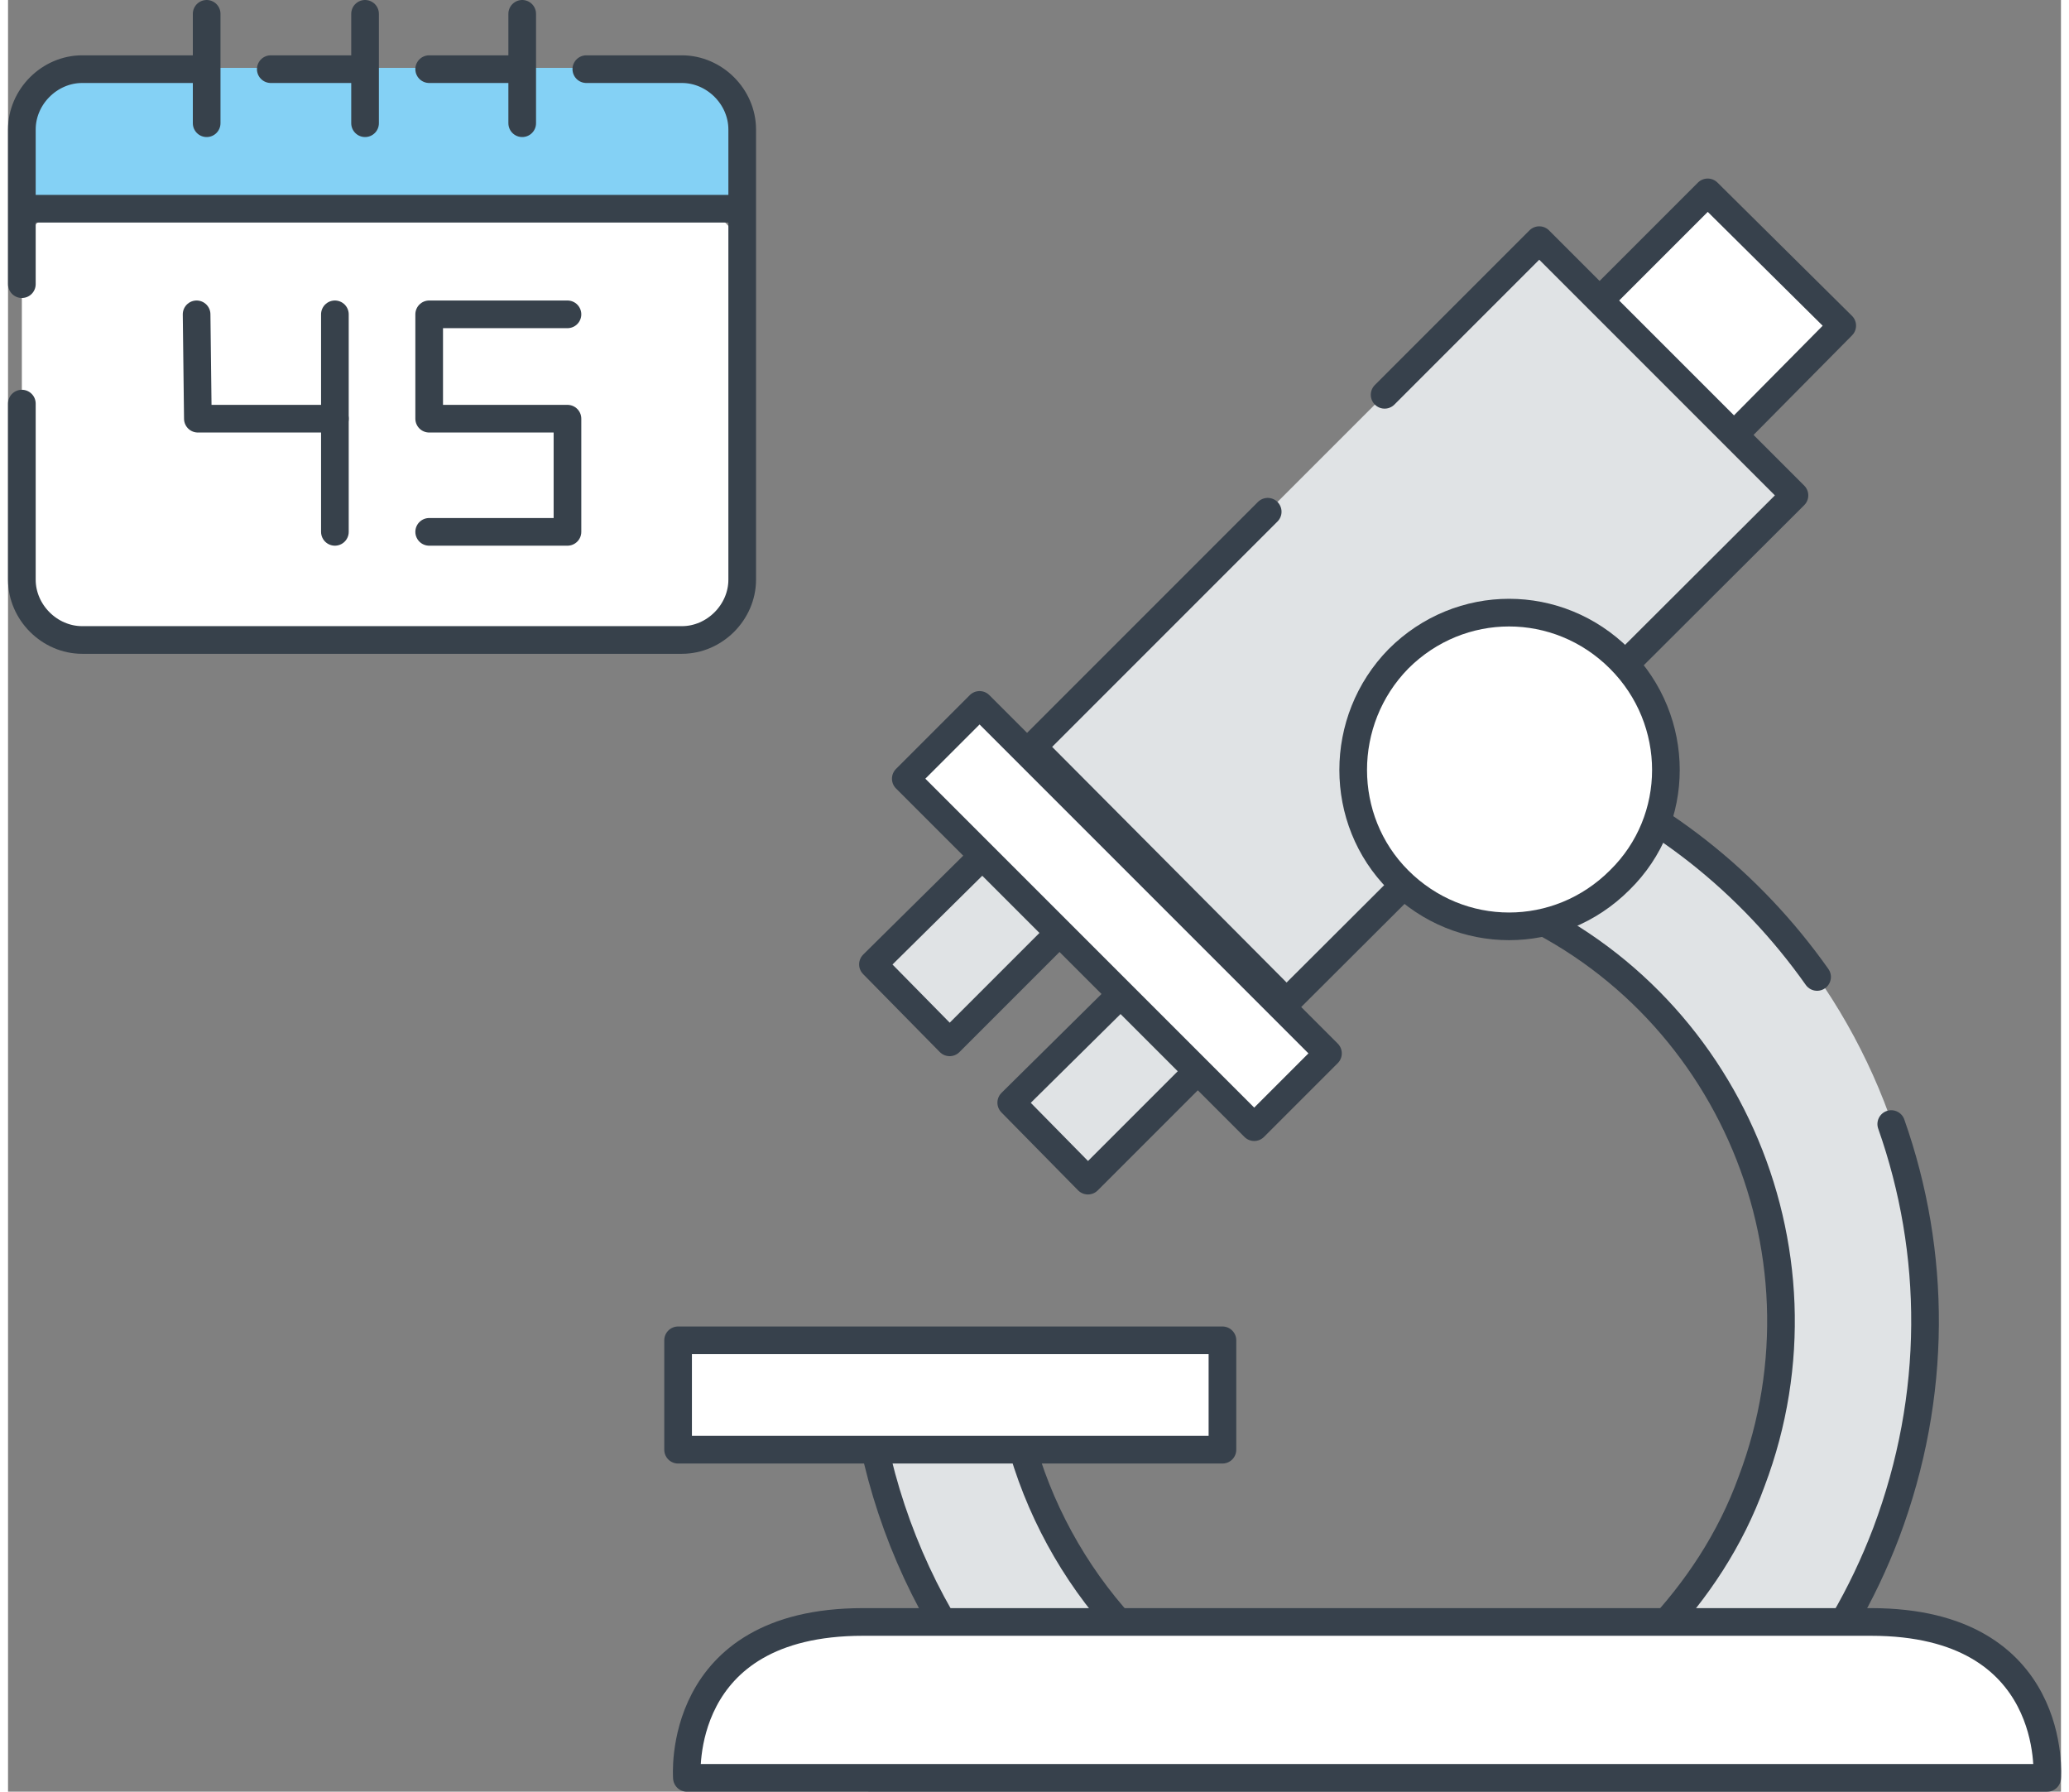 <?xml version="1.0" encoding="utf-8"?>
<!-- Generator: Adobe Illustrator 22.1.0, SVG Export Plug-In . SVG Version: 6.00 Build 0)  -->
<svg version="1.1" id="Слой_1" xmlns="http://www.w3.org/2000/svg" xmlns:xlink="http://www.w3.org/1999/xlink" x="0px" y="0px"
	 viewBox="0 0 163.3 142.5" style="enable-background:new 0 0 163.3 142.5;" xml:space="preserve" width="164" height="142">
<rect x="0" y="0" width="163.3" height="142.5" fill="#808080" stroke="none"/>
<style type="text/css">
	.st0{fill:#FFFFFF;}
	.st1{fill:none;stroke:#37414C;stroke-width:2.2;stroke-linecap:round;stroke-linejoin:round;stroke-miterlimit:10;}
	.st2{clip-path:url(#SVGID_2_);fill:#E0E3E5;}

		.st3{clip-path:url(#SVGID_2_);fill:none;stroke:#37414C;stroke-width:2.2;stroke-linecap:round;stroke-linejoin:round;stroke-miterlimit:10;}
	.st4{clip-path:url(#SVGID_2_);fill:#FFFFFF;}
	.st5{clip-path:url(#SVGID_2_);fill:#84D1F5;}

		.st6{clip-path:url(#SVGID_2_);fill:none;stroke:#37414B;stroke-width:2.2;stroke-linecap:round;stroke-linejoin:round;stroke-miterlimit:10;}
</style>
<polygon class="st0" points="136.2,35.7 125.5,25 135.2,15.3 145.9,25.9 "/>
<polygon class="st1" points="136.2,35.7 125.5,25 135.2,15.3 145.9,25.9 "/>
<g>
	<defs>
		<rect id="SVGID_1_" width="163.3" height="142.5"/>
	</defs>
	<clipPath id="SVGID_2_">
		<use xlink:href="#SVGID_1_"  style="overflow:visible;"/>
	</clipPath>
	<path class="st2" d="M75.7,131.1c-3.5-5.4-5.9-11.4-7.1-17.7c-1.5-8.2,10-6.9,11.6-0.2c1.5,6.4,4.7,12.3,9.4,17
		c3.5,3.6,31.8,9.8,41.5-0.4c3.2-3.4,5.9-7.4,7.6-12.1c7-18.5-2.3-39.4-20.8-46.4l4.1-10.7c24.4,9.3,36.7,36.7,27.4,61.1
		c-1.3,3.4-3,6.6-4.9,9.5C136.1,139.5,80.9,139.2,75.7,131.1"/>
	<path class="st3" d="M131.1,129.9c3.2-3.4,5.9-7.4,7.6-12.1c7-18.5-2.3-39.4-20.8-46.4l4.1-10.7c9.2,3.5,16.6,9.5,21.9,17"/>
	<path class="st3" d="M77.1,133.2c-4.3-5.8-7.2-12.6-8.5-19.7c-1.5-8.2,10-6.9,11.6-0.2c2.6,11.2,10.6,21,22.2,25.4"/>
	<path class="st3" d="M149.8,89.4c3.6,10.2,3.7,21.6-0.4,32.5c-1.9,5-4.5,9.4-7.7,13.3"/>
	<polyline class="st2" points="109.5,31.4 121.8,19.1 142.1,39.4 101.7,79.7 81.5,59.4 100.2,40.7 	"/>
	<polyline class="st3" points="109.5,31.4 121.8,19.1 142.1,39.4 101.7,79.7 81.5,59.4 100.2,40.7 	"/>
	<rect x="84.1" y="53.3" transform="matrix(0.707 -0.707 0.707 0.707 -25.73 83.708)" class="st4" width="8.3" height="39.2"/>
	<rect x="84.1" y="53.3" transform="matrix(0.707 -0.707 0.707 0.707 -25.73 83.708)" class="st3" width="8.3" height="39.2"/>
	<polygon class="st2" points="74.9,82.9 68.8,76.7 77.5,68.1 83.6,74.2 	"/>
	<polygon class="st3" points="74.9,82.9 68.8,76.7 77.5,68.1 83.6,74.2 	"/>
	<polygon class="st2" points="85.9,93.9 79.8,87.7 88.5,79.1 94.6,85.2 	"/>
	<polygon class="st3" points="85.9,93.9 79.8,87.7 88.5,79.1 94.6,85.2 	"/>
	<rect x="53.3" y="106.6" class="st4" width="43.3" height="8.7"/>
	<rect x="53.3" y="106.6" class="st3" width="43.3" height="8.7"/>
	<path class="st4" d="M110.6,52.4c4.9-4.9,12.7-4.9,17.6,0c4.9,4.9,4.9,12.8,0,17.6c-4.9,4.9-12.7,4.9-17.6,0
		C105.8,65.2,105.8,57.3,110.6,52.4"/>
	<path class="st3" d="M110.6,52.4c4.9-4.9,12.7-4.9,17.6,0c4.9,4.9,4.9,12.8,0,17.6c-4.9,4.9-12.7,4.9-17.6,0
		C105.8,65.2,105.8,57.3,110.6,52.4z"/>
	<path class="st4" d="M162.2,141.4c0,0,1-12.4-14-12.4h-32.6H68c-15,0-14,12.4-14,12.4H162.2z"/>
	<path class="st3" d="M162.2,141.4c0,0,1-12.4-14-12.4h-32.6H68c-15,0-14,12.4-14,12.4H162.2z"/>
	<path class="st4" d="M54.3,50.9H5.1c-2.2,0-4-1.8-4-4V20.6c0-2.2,1.8-4,4-4h49.2c2.2,0,4,1.8,4,4v26.3
		C58.3,49.1,56.5,50.9,54.3,50.9"/>
	<path class="st5" d="M1.1,16.6V8.8c0-1.9,1.5-3.4,3.4-3.4h50.5c1.9,0,3.4,1.5,3.4,3.4v7.8H1.1z"/>
	<line class="st6" x1="1.2" y1="16.6" x2="58.3" y2="16.6"/>
	<line class="st6" x1="15.8" y1="1.1" x2="15.8" y2="9.8"/>
	<line class="st6" x1="40.9" y1="1.1" x2="40.9" y2="9.8"/>
	<line class="st6" x1="28.4" y1="1.1" x2="28.4" y2="9.8"/>
	<path class="st6" d="M1.1,22.6V10.3c0-2.6,2.2-4.8,4.8-4.8h9.8"/>
	<path class="st6" d="M46,5.5h7.6c2.6,0,4.8,2.2,4.8,4.8v35.8c0,2.6-2.2,4.8-4.8,4.8H5.9c-2.6,0-4.8-2.2-4.8-4.8v-14"/>
	<line class="st6" x1="33.5" y1="5.5" x2="40.8" y2="5.5"/>
	<line class="st6" x1="20.9" y1="5.5" x2="28.3" y2="5.5"/>
	<line class="st6" x1="26" y1="25" x2="26" y2="42.3"/>
	<polyline class="st6" points="44.5,25 33.5,25 33.5,33.3 44.5,33.3 44.5,42.3 33.5,42.3 	"/>
	<polyline class="st6" points="15,25 15.1,33.3 26,33.3 	"/>
</g>
</svg>
